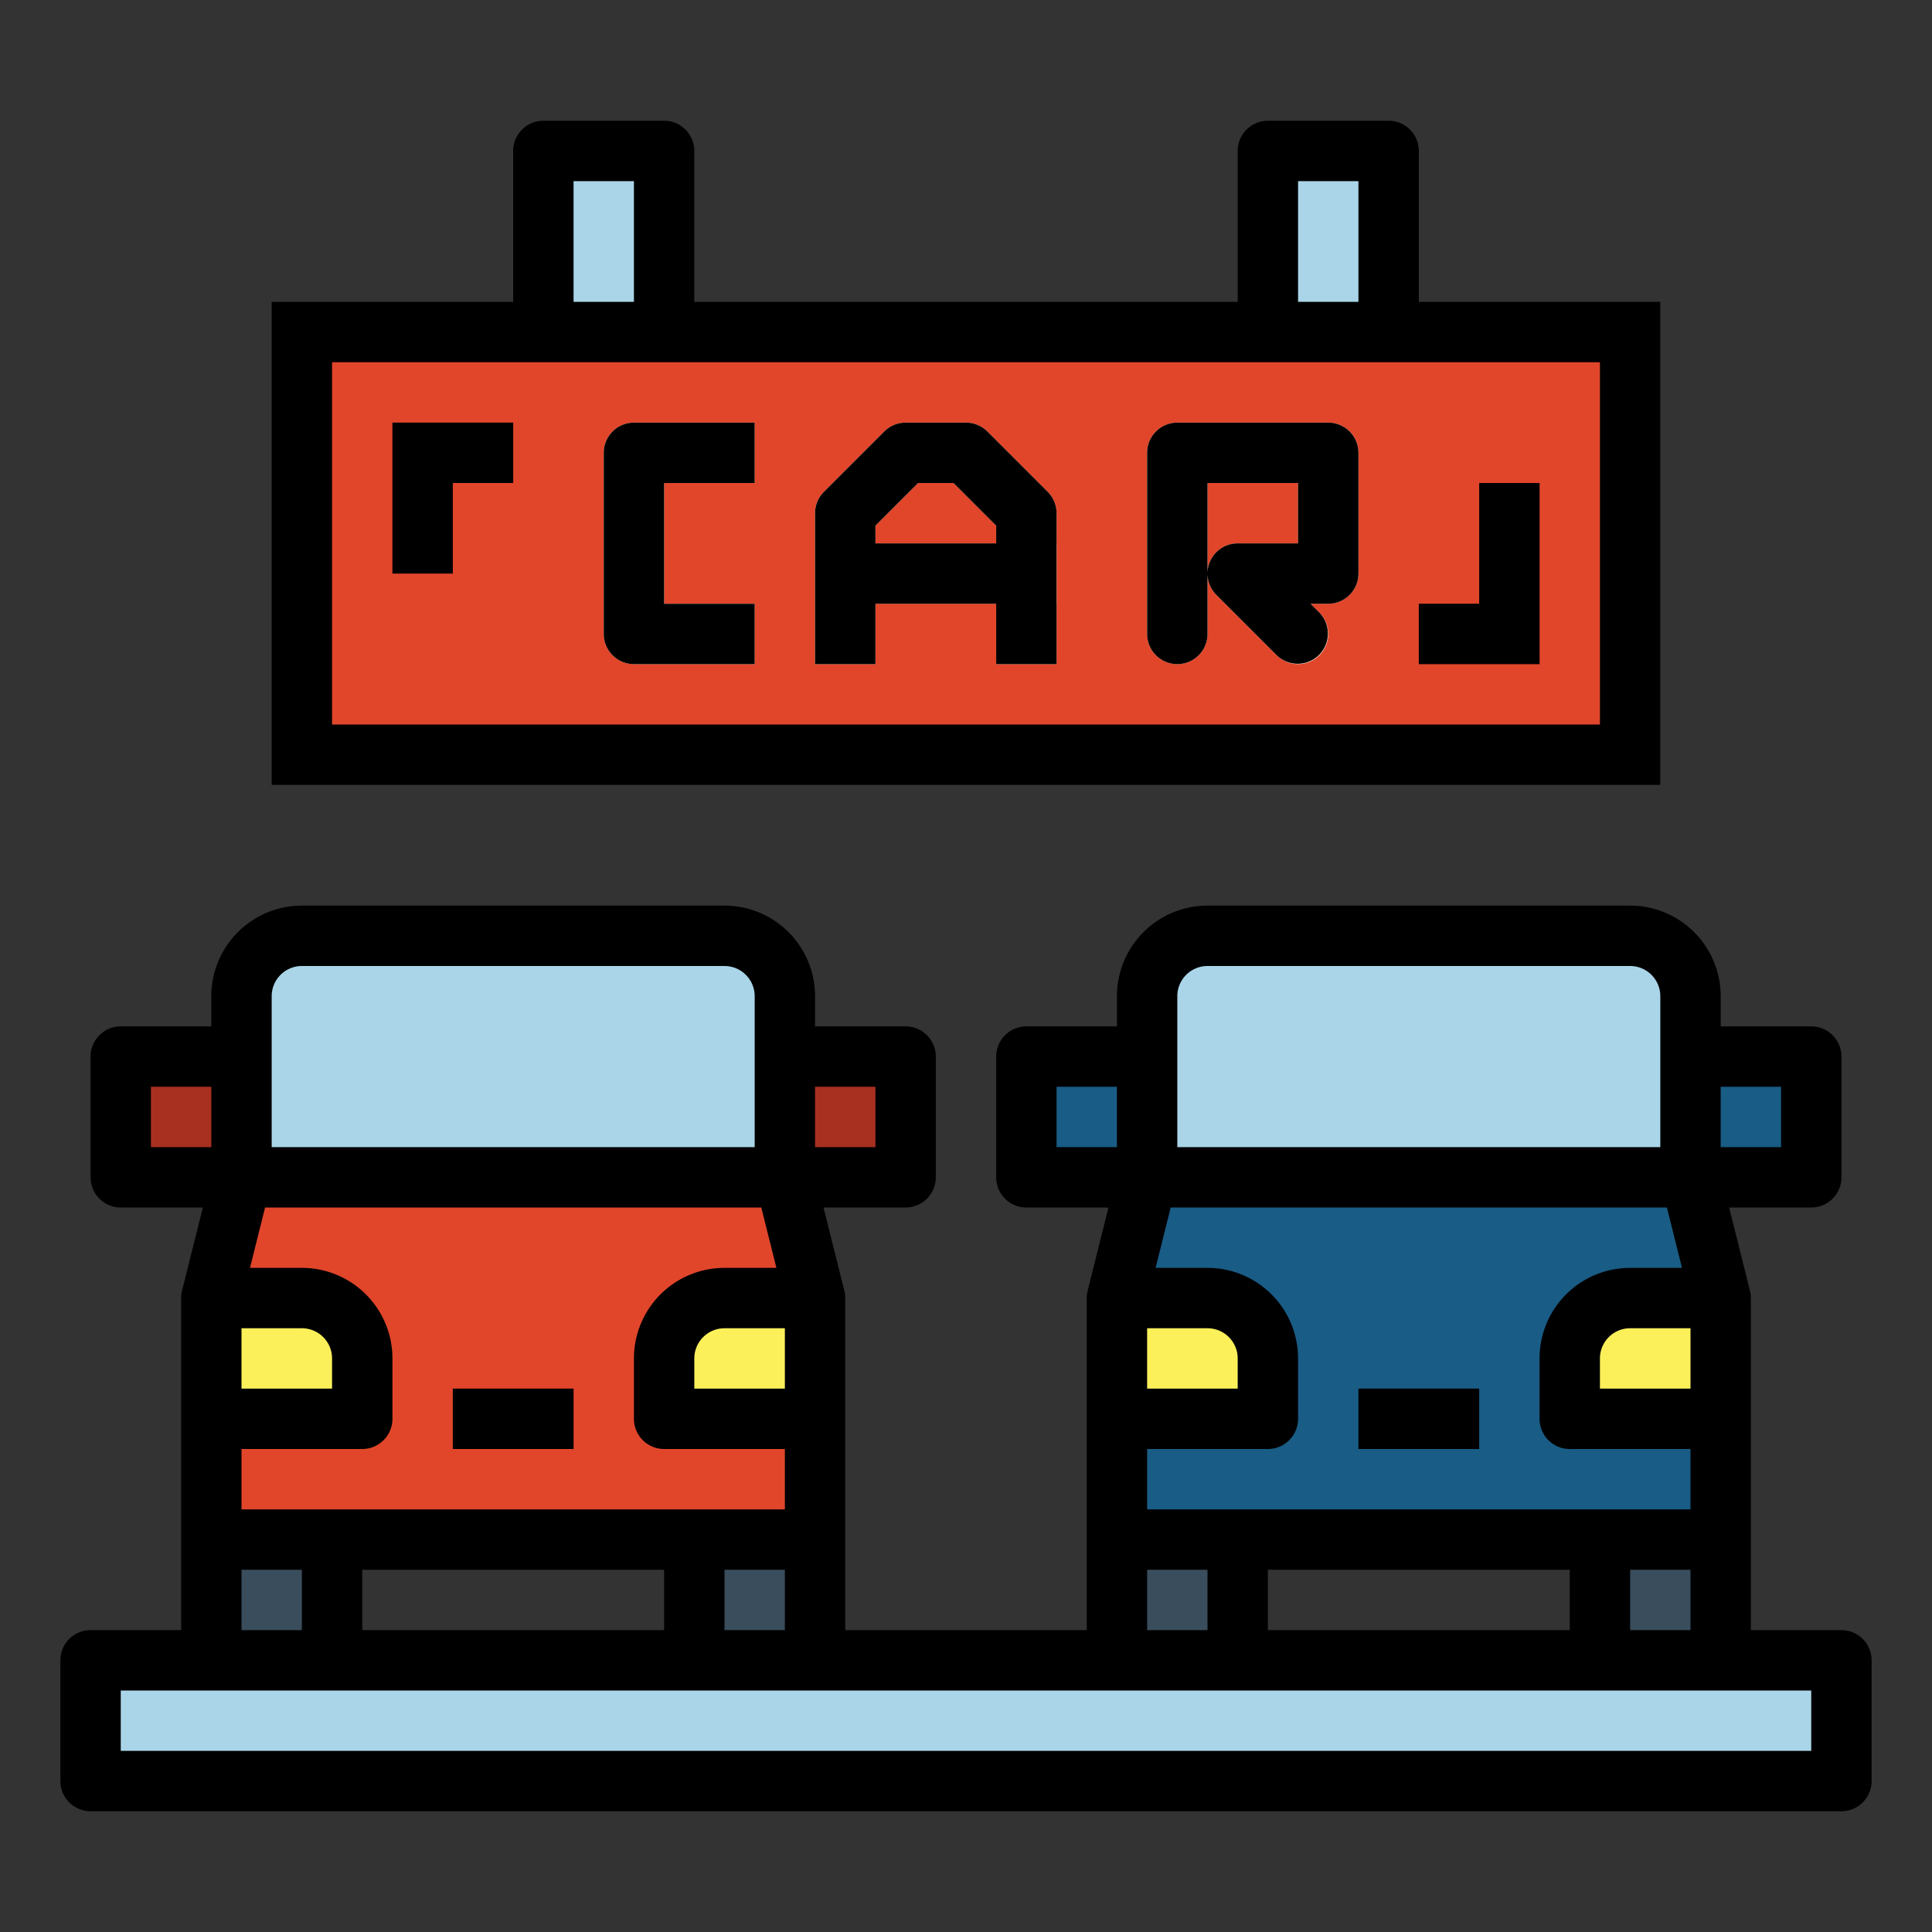 <svg height="512" viewBox="0 0 64 64" width="512" xmlns="http://www.w3.org/2000/svg"><rect x="0" y="0" width="64" height="64" fill="#333333" stroke="none"/><g id="Filled_outline" data-name="Filled outline"><path d="m26 39h-18l-1 4v8h20v-8z" fill="#e1462b"/><path d="m7 51h4v4h-4z" fill="#394d5c"/><path d="m23 51h4v4h-4z" fill="#394d5c"/><path d="m7 43h3a2 2 0 0 1 2 2v2a0 0 0 0 1 0 0h-5a0 0 0 0 1 0 0v-4a0 0 0 0 1 0 0z" fill="#fcf05a"/><path d="m22 43h5a0 0 0 0 1 0 0v2a2 2 0 0 1 -2 2h-3a0 0 0 0 1 0 0v-4a0 0 0 0 1 0 0z" fill="#fcf05a" transform="matrix(-1 0 0 -1 49 90)"/><path d="m15 46h4v2h-4z" fill="#a83020"/><path d="m10 31h14a2 2 0 0 1 2 2v6a0 0 0 0 1 0 0h-18a0 0 0 0 1 0 0v-6a2 2 0 0 1 2-2z" fill="#aad5e8"/><path d="m4 35h4v4h-4z" fill="#a83020"/><path d="m26 35h4v4h-4z" fill="#a83020"/><path d="m56 39h-18l-1 4v8h20v-8z" fill="#195c85"/><path d="m37 51h4v4h-4z" fill="#394d5c"/><path d="m53 51h4v4h-4z" fill="#394d5c"/><path d="m37 43h3a2 2 0 0 1 2 2v2a0 0 0 0 1 0 0h-5a0 0 0 0 1 0 0v-4a0 0 0 0 1 0 0z" fill="#fcf05a"/><path d="m52 43h5a0 0 0 0 1 0 0v2a2 2 0 0 1 -2 2h-3a0 0 0 0 1 0 0v-4a0 0 0 0 1 0 0z" fill="#fcf05a" transform="matrix(-1 0 0 -1 109 90)"/><path d="m45 46h4v2h-4z" fill="#10425b"/><path d="m40 31h14a2 2 0 0 1 2 2v6a0 0 0 0 1 0 0h-18a0 0 0 0 1 0 0v-6a2 2 0 0 1 2-2z" fill="#aad5e8"/><path d="m34 35h4v4h-4z" fill="#195c85"/><path d="m56 35h4v4h-4z" fill="#195c85"/><path d="m3 55h58v4h-58z" fill="#aad5e8"/><path d="m10 11h44v14h-44z" fill="#e1462b"/><path d="m18 5h4v6h-4z" fill="#aad5e8"/><path d="m42 5h4v6h-4z" fill="#aad5e8"/><g fill="#f4f4e6"><path d="m25 22h-4a1 1 0 0 1 -1-1v-6a1 1 0 0 1 1-1h4v2h-3v4h3z"/><path d="m35 22h-2v-4.586l-1.414-1.414h-1.172l-1.414 1.414v4.586h-2v-5a1 1 0 0 1 .293-.707l2-2a1 1 0 0 1 .707-.293h2a1 1 0 0 1 .707.293l2 2a1 1 0 0 1 .293.707z"/><path d="m28 18h7v2h-7z"/><path d="m43 22a1 1 0 0 1 -.707-.293l-2-2a1 1 0 0 1 -.293-.7v1.993a1 1 0 0 1 -2 0v-6a1 1 0 0 1 1-1h5a1 1 0 0 1 1 1v4a1 1 0 0 1 -1 1h-.586l.293.293a1 1 0 0 1 -.707 1.707zm-3-6v2.992a.985.985 0 0 1 .076-.375 1 1 0 0 1 .924-.617h2v-2z"/></g><path d="m15 19h-2v-5h4v2h-2z" fill="#a83020"/><path d="m51 22h-4v-2h2v-4h2z" fill="#a83020"/><path d="m15 46h4v2h-4z"/><path d="m45 46h4v2h-4z"/><path d="m61 54h-3v-11a.984.984 0 0 0 -.03-.242l-.69-2.758h2.72a1 1 0 0 0 1-1v-4a1 1 0 0 0 -1-1h-3v-1a3 3 0 0 0 -3-3h-14a3 3 0 0 0 -3 3v1h-3a1 1 0 0 0 -1 1v4a1 1 0 0 0 1 1h2.72l-.69 2.758a.984.984 0 0 0 -.03.242v11h-8v-11a.984.984 0 0 0 -.03-.242l-.69-2.758h2.72a1 1 0 0 0 1-1v-4a1 1 0 0 0 -1-1h-3v-1a3 3 0 0 0 -3-3h-14a3 3 0 0 0 -3 3v1h-3a1 1 0 0 0 -1 1v4a1 1 0 0 0 1 1h2.72l-.69 2.758a.984.984 0 0 0 -.03.242v11h-3a1 1 0 0 0 -1 1v4a1 1 0 0 0 1 1h58a1 1 0 0 0 1-1v-4a1 1 0 0 0 -1-1zm-19 0v-2h10v2zm-2-10a1 1 0 0 1 1 1v1h-3v-2zm-2 4h4a1 1 0 0 0 1-1v-2a3 3 0 0 0 -3-3h-1.719l.5-2h16.438l.5 2h-1.719a3 3 0 0 0 -3 3v2a1 1 0 0 0 1 1h4v2h-18zm18-2h-3v-1a1 1 0 0 1 1-1h2zm-2 6h2v2h-2zm5-16v2h-2v-2zm-20-3a1 1 0 0 1 1-1h14a1 1 0 0 1 1 1v5h-16zm-4 3h2v2h-2zm3 16h2v2h-2zm-26 2v-2h10v2zm-2-10a1 1 0 0 1 1 1v1h-3v-2zm-2 4h4a1 1 0 0 0 1-1v-2a3 3 0 0 0 -3-3h-1.719l.5-2h16.438l.5 2h-1.719a3 3 0 0 0 -3 3v2a1 1 0 0 0 1 1h4v2h-18zm18-2h-3v-1a1 1 0 0 1 1-1h2zm-2 6h2v2h-2zm5-16v2h-2v-2zm-20-3a1 1 0 0 1 1-1h14a1 1 0 0 1 1 1v5h-16zm-4 3h2v2h-2zm3 16h2v2h-2zm52 6h-56v-2h56z"/><path d="m22 4h-4a1 1 0 0 0 -1 1v5h-8v16h46v-16h-8v-5a1 1 0 0 0 -1-1h-4a1 1 0 0 0 -1 1v5h-18v-5a1 1 0 0 0 -1-1zm-3 2h2v4h-2zm34 18h-42v-12h42zm-10-18h2v4h-2z"/><path d="m20 15v6a1 1 0 0 0 1 1h4v-2h-3v-4h3v-2h-4a1 1 0 0 0 -1 1z"/><path d="m32.707 14.293a1 1 0 0 0 -.707-.293h-2a1 1 0 0 0 -.707.293l-2 2a1 1 0 0 0 -.293.707v5h2v-2h4v2h2v-5a1 1 0 0 0 -.293-.707zm-3.707 3.707v-.586l1.414-1.414h1.172l1.414 1.414v.586z"/><path d="m44 14h-5a1 1 0 0 0 -1 1v6a1 1 0 0 0 2 0v-1.993a1 1 0 0 0 .293.7l2 2a1 1 0 0 0 1.414-1.414l-.293-.293h.586a1 1 0 0 0 1-1v-4a1 1 0 0 0 -1-1zm-1 4h-2a1 1 0 0 0 -.924.617.985.985 0 0 0 -.076.375v-2.992h3z"/><path d="m13 19h2v-3h2v-2h-4z"/><path d="m51 16h-2v4h-2v2h4z"/></g></svg>